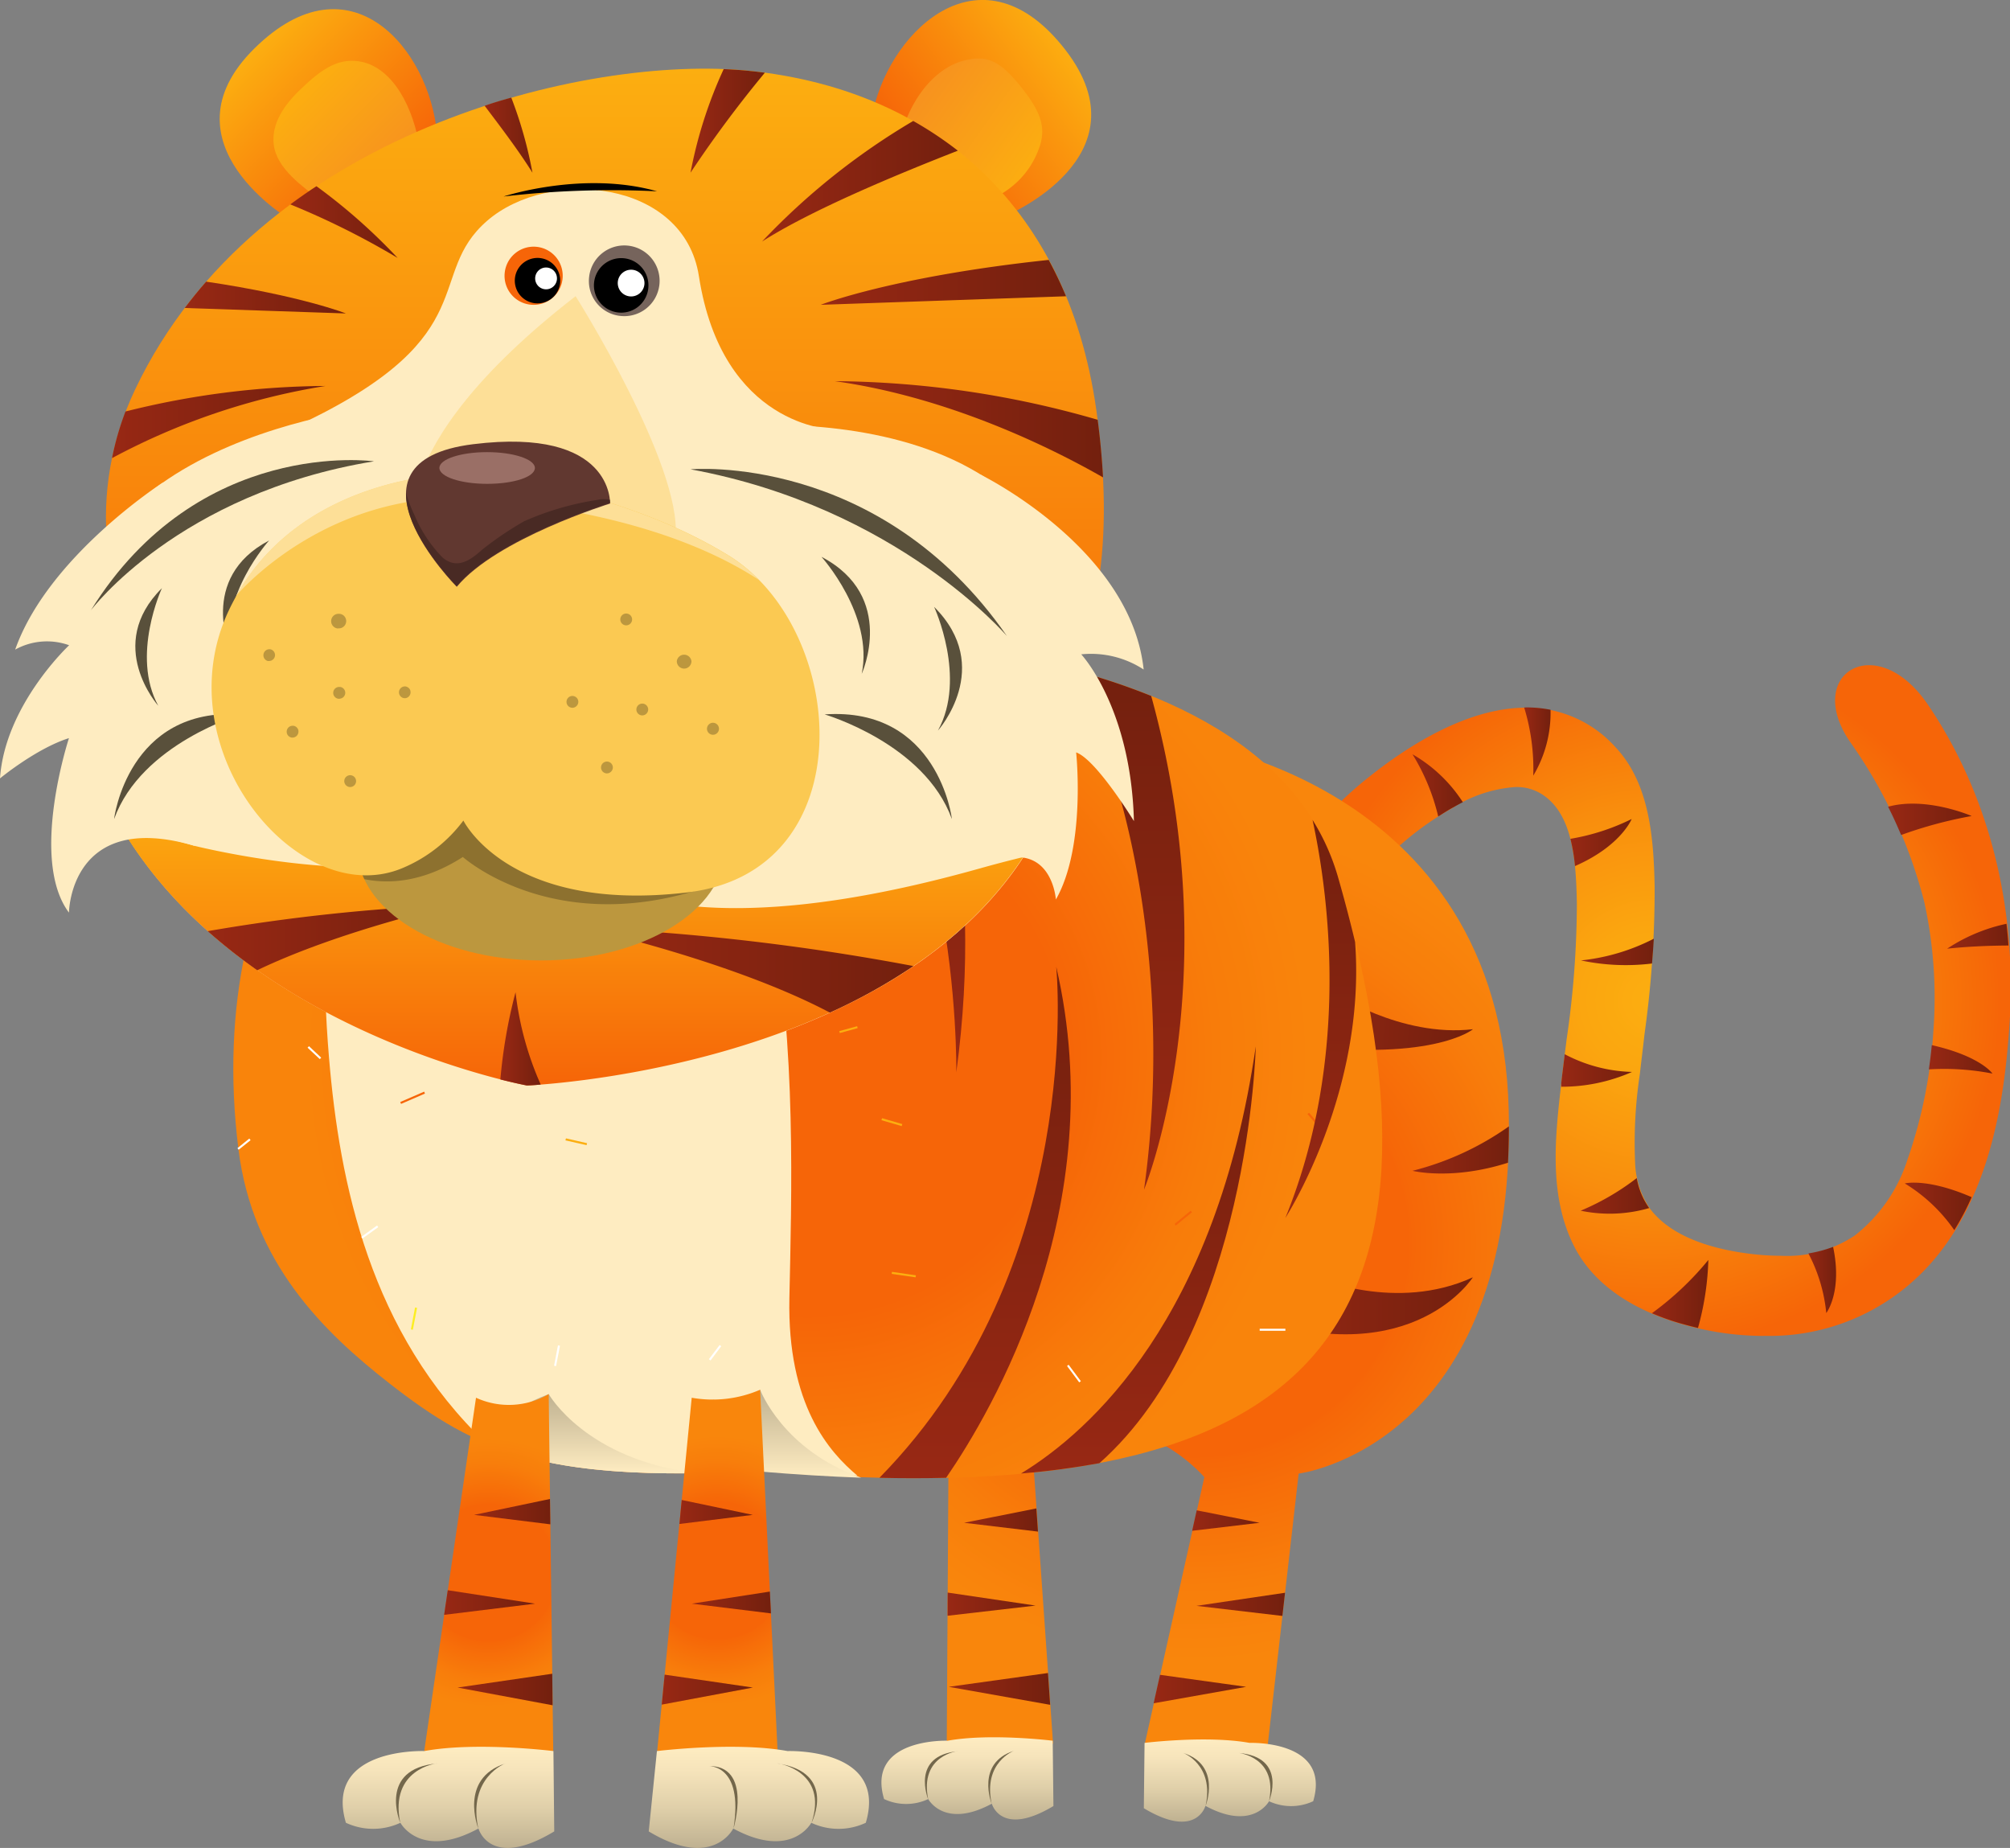 <svg xmlns="http://www.w3.org/2000/svg" xmlns:xlink="http://www.w3.org/1999/xlink" viewBox="0 0 221.22 203.34"><rect x="0" y="0" width="221.22" height="203.34" fill="#808080" stroke="none"/><defs><style>.cls-1{fill:url(#radial-gradient);}.cls-2{fill:url(#radial-gradient-2);}.cls-3{fill:url(#linear-gradient);}.cls-4{fill:#73674b;}.cls-5{fill:url(#linear-gradient-2);}.cls-6{fill:url(#Nouvelle_nuance_de_dégradé_3);}.cls-7{fill:url(#Nouvelle_nuance_de_dégradé_3-2);}.cls-8{fill:url(#Nouvelle_nuance_de_dégradé_3-3);}.cls-9{fill:url(#Nouvelle_nuance_de_dégradé_3-4);}.cls-10{fill:url(#Nouvelle_nuance_de_dégradé_3-5);}.cls-11{fill:url(#Nouvelle_nuance_de_dégradé_3-6);}.cls-12{fill:url(#Nouvelle_nuance_de_dégradé_3-7);}.cls-13{fill:url(#Nouvelle_nuance_de_dégradé_3-8);}.cls-14{fill:url(#Nouvelle_nuance_de_dégradé_3-9);}.cls-15{fill:url(#radial-gradient-3);}.cls-16{fill:#feecc1;}.cls-17{fill:#fff;}.cls-18{fill:#fcae10;}.cls-19{fill:#f66508;}.cls-20{fill:#fcee21;}.cls-21{fill:url(#Nouvelle_nuance_de_dégradé_3-10);}.cls-22{fill:url(#Nouvelle_nuance_de_dégradé_3-11);}.cls-23{fill:url(#Nouvelle_nuance_de_dégradé_3-12);}.cls-24{fill:url(#Nouvelle_nuance_de_dégradé_3-13);}.cls-25{fill:url(#Nouvelle_nuance_de_dégradé_3-14);}.cls-26{fill:url(#linear-gradient-3);}.cls-27{fill:url(#linear-gradient-4);}.cls-28{fill:url(#radial-gradient-4);}.cls-29{fill:url(#radial-gradient-5);}.cls-30{fill:url(#linear-gradient-5);}.cls-31{fill:url(#linear-gradient-6);}.cls-32{fill:#bc973e;}.cls-33{fill:url(#linear-gradient-7);}.cls-34{fill:url(#linear-gradient-8);}.cls-35{fill:url(#linear-gradient-9);}.cls-36{fill:url(#linear-gradient-10);}.cls-37{fill:url(#linear-gradient-11);}.cls-38{fill:#76645c;}.cls-39{fill:url(#Nouvelle_nuance_de_dégradé_3-15);}.cls-40{fill:url(#Nouvelle_nuance_de_dégradé_3-16);}.cls-41{fill:url(#Nouvelle_nuance_de_dégradé_3-17);}.cls-42{fill:url(#Nouvelle_nuance_de_dégradé_3-18);}.cls-43{fill:url(#Nouvelle_nuance_de_dégradé_3-19);}.cls-44{fill:url(#Nouvelle_nuance_de_dégradé_3-20);}.cls-45{fill:url(#Nouvelle_nuance_de_dégradé_3-21);}.cls-46{fill:url(#Nouvelle_nuance_de_dégradé_3-22);}.cls-47{fill:url(#linear-gradient-12);}.cls-48{fill:#fddf97;}.cls-49{fill:#59503b;}.cls-50{fill:url(#Nouvelle_nuance_de_dégradé_3-23);}.cls-51{fill:url(#Nouvelle_nuance_de_dégradé_3-24);}.cls-52{fill:#8d712f;}.cls-53{fill:#fbc952;}.cls-54{fill:#613830;}.cls-55{fill:#9a6f66;}.cls-56{fill:#492a24;}.cls-57{fill:url(#Nouvelle_nuance_de_dégradé_3-25);}.cls-58{fill:url(#Nouvelle_nuance_de_dégradé_3-26);}.cls-59{fill:url(#Nouvelle_nuance_de_dégradé_3-27);}.cls-60{fill:url(#Nouvelle_nuance_de_dégradé_3-28);}.cls-61{fill:url(#Nouvelle_nuance_de_dégradé_3-29);}.cls-62{fill:url(#Nouvelle_nuance_de_dégradé_3-30);}.cls-63{fill:url(#Nouvelle_nuance_de_dégradé_3-31);}.cls-64{fill:url(#Nouvelle_nuance_de_dégradé_3-32);}.cls-65{fill:url(#Nouvelle_nuance_de_dégradé_3-33);}.cls-66{fill:url(#Nouvelle_nuance_de_dégradé_3-34);}.cls-67{fill:url(#Nouvelle_nuance_de_dégradé_3-35);}.cls-68{fill:url(#Nouvelle_nuance_de_dégradé_3-36);}.cls-69{fill:url(#Nouvelle_nuance_de_dégradé_3-37);}.cls-70{fill:url(#Nouvelle_nuance_de_dégradé_3-38);}.cls-71{fill:url(#Nouvelle_nuance_de_dégradé_3-39);}.cls-72{fill:url(#Nouvelle_nuance_de_dégradé_3-40);}.cls-73{fill:url(#Nouvelle_nuance_de_dégradé_3-41);}.cls-74{fill:url(#Nouvelle_nuance_de_dégradé_3-42);}.cls-75{fill:url(#Nouvelle_nuance_de_dégradé_3-43);}</style><radialGradient id="radial-gradient" cx="182.09" cy="110.07" r="38.03" gradientUnits="userSpaceOnUse"><stop offset="0" stop-color="#fcae10"/><stop offset="0.21" stop-color="#fba60f"/><stop offset="0.54" stop-color="#f98f0d"/><stop offset="0.96" stop-color="#f66908"/><stop offset="1" stop-color="#f66508"/></radialGradient><radialGradient id="radial-gradient-2" cx="131.51" cy="136.74" r="46.15" gradientUnits="userSpaceOnUse"><stop offset="0.51" stop-color="#f66508"/><stop offset="0.52" stop-color="#f66708"/><stop offset="0.82" stop-color="#f87e0b"/><stop offset="1" stop-color="#f9860c"/></radialGradient><linearGradient id="linear-gradient" x1="106.47" y1="200.21" x2="106.47" y2="191.16" gradientUnits="userSpaceOnUse"><stop offset="0" stop-color="#bfb191"/><stop offset="0.39" stop-color="#dfcfa9"/><stop offset="0.77" stop-color="#f6e4bb"/><stop offset="1" stop-color="#feecc1"/></linearGradient><linearGradient id="linear-gradient-2" x1="135.36" y1="200.45" x2="135.36" y2="191.4" xlink:href="#linear-gradient"/><linearGradient id="Nouvelle_nuance_de_dégradé_3" x1="138.21" y1="143.69" x2="162.1" y2="143.69" gradientUnits="userSpaceOnUse"><stop offset="0" stop-color="#982814"/><stop offset="1" stop-color="#73200e"/></linearGradient><linearGradient id="Nouvelle_nuance_de_dégradé_3-2" x1="155.46" y1="126.55" x2="166.07" y2="126.55" xlink:href="#Nouvelle_nuance_de_dégradé_3"/><linearGradient id="Nouvelle_nuance_de_dégradé_3-3" x1="125.51" y1="119.37" x2="146.13" y2="119.37" gradientTransform="matrix(0.99, 0.11, -0.11, 0.99, 29.95, -20.74)" xlink:href="#Nouvelle_nuance_de_dégradé_3"/><linearGradient id="Nouvelle_nuance_de_dégradé_3-4" x1="106.11" y1="167.25" x2="114.24" y2="167.25" xlink:href="#Nouvelle_nuance_de_dégradé_3"/><linearGradient id="Nouvelle_nuance_de_dégradé_3-5" x1="104.29" y1="176.52" x2="113.97" y2="176.52" xlink:href="#Nouvelle_nuance_de_dégradé_3"/><linearGradient id="Nouvelle_nuance_de_dégradé_3-6" x1="104.42" y1="185.84" x2="115.58" y2="185.84" xlink:href="#Nouvelle_nuance_de_dégradé_3"/><linearGradient id="Nouvelle_nuance_de_dégradé_3-7" x1="131.21" y1="167.31" x2="138.63" y2="167.31" xlink:href="#Nouvelle_nuance_de_dégradé_3"/><linearGradient id="Nouvelle_nuance_de_dégradé_3-8" x1="131.67" y1="176.54" x2="141.43" y2="176.54" xlink:href="#Nouvelle_nuance_de_dégradé_3"/><linearGradient id="Nouvelle_nuance_de_dégradé_3-9" x1="126.97" y1="185.86" x2="137.15" y2="185.86" xlink:href="#Nouvelle_nuance_de_dégradé_3"/><radialGradient id="radial-gradient-3" cx="88.87" cy="116.37" r="55.41" gradientUnits="userSpaceOnUse"><stop offset="0.51" stop-color="#f66508"/><stop offset="0.81" stop-color="#f87c0a"/><stop offset="1" stop-color="#f9840b"/></radialGradient><linearGradient id="Nouvelle_nuance_de_dégradé_3-10" x1="123.73" y1="130.91" x2="123.73" y2="73.48" xlink:href="#Nouvelle_nuance_de_dégradé_3"/><linearGradient id="Nouvelle_nuance_de_dégradé_3-11" x1="145.37" y1="134.03" x2="145.37" y2="90.22" xlink:href="#Nouvelle_nuance_de_dégradé_3"/><linearGradient id="Nouvelle_nuance_de_dégradé_3-12" x1="125.29" y1="162.16" x2="125.29" y2="115.12" xlink:href="#Nouvelle_nuance_de_dégradé_3"/><linearGradient id="Nouvelle_nuance_de_dégradé_3-13" x1="97.31" y1="117.98" x2="97.31" y2="70.09" xlink:href="#Nouvelle_nuance_de_dégradé_3"/><linearGradient id="Nouvelle_nuance_de_dégradé_3-14" x1="107.32" y1="162.65" x2="107.32" y2="106.39" xlink:href="#Nouvelle_nuance_de_dégradé_3"/><linearGradient id="linear-gradient-3" x1="86.63" y1="162.55" x2="86.63" y2="152.92" gradientUnits="userSpaceOnUse"><stop offset="0.01" stop-color="#feecc1"/><stop offset="1" stop-color="#bfb191"/></linearGradient><linearGradient id="linear-gradient-4" x1="65.41" y1="162.12" x2="65.41" y2="153.4" xlink:href="#linear-gradient-3"/><radialGradient id="radial-gradient-4" cx="78.96" cy="172.8" r="14.82" xlink:href="#radial-gradient-2"/><radialGradient id="radial-gradient-5" cx="53.79" cy="173.04" r="14.77" xlink:href="#radial-gradient-2"/><linearGradient id="linear-gradient-5" x1="49.35" y1="203.34" x2="49.35" y2="192.21" xlink:href="#linear-gradient"/><linearGradient id="linear-gradient-6" x1="83.54" y1="203.34" x2="83.54" y2="192.21" xlink:href="#linear-gradient"/><linearGradient id="linear-gradient-7" x1="-149.97" y1="1.06" x2="-135.99" y2="16.58" gradientTransform="matrix(-0.98, -0.19, -0.19, 0.98, -29.76, -24.89)" gradientUnits="userSpaceOnUse"><stop offset="0" stop-color="#fcae10"/><stop offset="1" stop-color="#f66508"/></linearGradient><linearGradient id="linear-gradient-8" x1="104.82" y1="17.49" x2="114.53" y2="28.27" gradientTransform="matrix(0.98, -0.22, 0.22, 0.98, -3.81, 15.04)" gradientUnits="userSpaceOnUse"><stop offset="0" stop-color="#f7931e"/><stop offset="1" stop-color="#fcae10"/></linearGradient><linearGradient id="linear-gradient-9" x1="30.22" y1="5.03" x2="44.19" y2="20.56" gradientTransform="matrix(1, -0.06, 0.06, 1, -2.3, 1.98)" xlink:href="#linear-gradient-7"/><linearGradient id="linear-gradient-10" x1="34.91" y1="9.9" x2="43.35" y2="19.29" gradientTransform="matrix(1, -0.06, 0.06, 1, -2.3, 1.98)" gradientUnits="userSpaceOnUse"><stop offset="0" stop-color="#fcae10"/><stop offset="1" stop-color="#f7931e"/></linearGradient><linearGradient id="linear-gradient-11" x1="66.58" y1="92.64" x2="66.58" y2="7.55" gradientUnits="userSpaceOnUse"><stop offset="0" stop-color="#f66508"/><stop offset="1" stop-color="#fcae10"/></linearGradient><linearGradient id="Nouvelle_nuance_de_dégradé_3-15" x1="12.33" y1="46.44" x2="35.81" y2="46.44" xlink:href="#Nouvelle_nuance_de_dégradé_3"/><linearGradient id="Nouvelle_nuance_de_dégradé_3-16" x1="20.33" y1="32.74" x2="38.07" y2="32.74" xlink:href="#Nouvelle_nuance_de_dégradé_3"/><linearGradient id="Nouvelle_nuance_de_dégradé_3-17" x1="31.95" y1="24.44" x2="43.76" y2="24.44" xlink:href="#Nouvelle_nuance_de_dégradé_3"/><linearGradient id="Nouvelle_nuance_de_dégradé_3-18" x1="91.87" y1="47.23" x2="121.4" y2="47.23" xlink:href="#Nouvelle_nuance_de_dégradé_3"/><linearGradient id="Nouvelle_nuance_de_dégradé_3-19" x1="90.33" y1="31.04" x2="117.33" y2="31.04" xlink:href="#Nouvelle_nuance_de_dégradé_3"/><linearGradient id="Nouvelle_nuance_de_dégradé_3-20" x1="83.87" y1="19.95" x2="105.42" y2="19.95" xlink:href="#Nouvelle_nuance_de_dégradé_3"/><linearGradient id="Nouvelle_nuance_de_dégradé_3-21" x1="76.01" y1="13.31" x2="84.18" y2="13.31" xlink:href="#Nouvelle_nuance_de_dégradé_3"/><linearGradient id="Nouvelle_nuance_de_dégradé_3-22" x1="53.34" y1="14.89" x2="58.6" y2="14.89" xlink:href="#Nouvelle_nuance_de_dégradé_3"/><linearGradient id="linear-gradient-12" x1="63.06" y1="119.44" x2="63.06" y2="87.61" xlink:href="#linear-gradient-11"/><linearGradient id="Nouvelle_nuance_de_dégradé_3-23" x1="64.18" y1="106.75" x2="100.53" y2="106.75" xlink:href="#Nouvelle_nuance_de_dégradé_3"/><linearGradient id="Nouvelle_nuance_de_dégradé_3-24" x1="22.86" y1="103.16" x2="50" y2="103.16" xlink:href="#Nouvelle_nuance_de_dégradé_3"/><linearGradient id="Nouvelle_nuance_de_dégradé_3-25" x1="55.07" y1="114.31" x2="59.51" y2="114.31" xlink:href="#Nouvelle_nuance_de_dégradé_3"/><linearGradient id="Nouvelle_nuance_de_dégradé_3-26" x1="50.36" y1="185.91" x2="60.82" y2="185.91" xlink:href="#Nouvelle_nuance_de_dégradé_3"/><linearGradient id="Nouvelle_nuance_de_dégradé_3-27" x1="48.88" y1="176.33" x2="58.89" y2="176.33" xlink:href="#Nouvelle_nuance_de_dégradé_3"/><linearGradient id="Nouvelle_nuance_de_dégradé_3-28" x1="52.18" y1="166.34" x2="60.57" y2="166.34" xlink:href="#Nouvelle_nuance_de_dégradé_3"/><linearGradient id="Nouvelle_nuance_de_dégradé_3-29" x1="74.78" y1="166.37" x2="82.85" y2="166.37" xlink:href="#Nouvelle_nuance_de_dégradé_3"/><linearGradient id="Nouvelle_nuance_de_dégradé_3-30" x1="76.14" y1="176.33" x2="84.85" y2="176.33" xlink:href="#Nouvelle_nuance_de_dégradé_3"/><linearGradient id="Nouvelle_nuance_de_dégradé_3-31" x1="72.83" y1="185.92" x2="82.86" y2="185.92" xlink:href="#Nouvelle_nuance_de_dégradé_3"/><linearGradient id="Nouvelle_nuance_de_dégradé_3-32" x1="155.46" y1="86.42" x2="161" y2="86.42" xlink:href="#Nouvelle_nuance_de_dégradé_3"/><linearGradient id="Nouvelle_nuance_de_dégradé_3-33" x1="167.75" y1="81.6" x2="170.63" y2="81.6" xlink:href="#Nouvelle_nuance_de_dégradé_3"/><linearGradient id="Nouvelle_nuance_de_dégradé_3-34" x1="172.84" y1="92.72" x2="179.58" y2="92.72" xlink:href="#Nouvelle_nuance_de_dégradé_3"/><linearGradient id="Nouvelle_nuance_de_dégradé_3-35" x1="173.97" y1="104.74" x2="181.99" y2="104.74" xlink:href="#Nouvelle_nuance_de_dégradé_3"/><linearGradient id="Nouvelle_nuance_de_dégradé_3-36" x1="171.79" y1="117.82" x2="179.58" y2="117.82" xlink:href="#Nouvelle_nuance_de_dégradé_3"/><linearGradient id="Nouvelle_nuance_de_dégradé_3-37" x1="173.97" y1="131.58" x2="181.51" y2="131.58" xlink:href="#Nouvelle_nuance_de_dégradé_3"/><linearGradient id="Nouvelle_nuance_de_dégradé_3-38" x1="181.81" y1="142.38" x2="188.02" y2="142.38" xlink:href="#Nouvelle_nuance_de_dégradé_3"/><linearGradient id="Nouvelle_nuance_de_dégradé_3-39" x1="199.01" y1="140.84" x2="202.06" y2="140.84" xlink:href="#Nouvelle_nuance_de_dégradé_3"/><linearGradient id="Nouvelle_nuance_de_dégradé_3-40" x1="207.8" y1="90.15" x2="216.96" y2="90.15" xlink:href="#Nouvelle_nuance_de_dégradé_3"/><linearGradient id="Nouvelle_nuance_de_dégradé_3-41" x1="214.3" y1="103.02" x2="221.05" y2="103.02" xlink:href="#Nouvelle_nuance_de_dégradé_3"/><linearGradient id="Nouvelle_nuance_de_dégradé_3-42" x1="212.29" y1="116.51" x2="219.27" y2="116.51" xlink:href="#Nouvelle_nuance_de_dégradé_3"/><linearGradient id="Nouvelle_nuance_de_dégradé_3-43" x1="209.64" y1="132.75" x2="217" y2="132.75" xlink:href="#Nouvelle_nuance_de_dégradé_3"/></defs><g id="katman_2" data-name="katman 2"><g id="Calque_1" data-name="Calque 1"><path class="cls-1" d="M194.08,147a32.38,32.38,0,0,1-8.91-1.29c-5.82-1.64-9.95-4.63-11.95-8.63-2.8-5.59-2.05-12.09-1.39-17.83l.09-.79c.16-1.36.33-2.72.5-4.08a104.14,104.14,0,0,0,1.13-14.95c-.09-4.8-.45-9.69-3.67-11.92a5.2,5.2,0,0,0-3.07-.91,14.86,14.86,0,0,0-7,2.33A33.7,33.7,0,0,0,150.26,97a4.52,4.52,0,0,1-3.53,1.86h0a3.71,3.71,0,0,1-3.37-2.12A4.45,4.45,0,0,1,144.1,92a41.25,41.25,0,0,1,6.6-6.53c4.35-3.47,10.87-7.6,17.24-7.6a13.05,13.05,0,0,1,9.87,4.36c3.77,4,4.2,10.08,4.3,15.41A114.92,114.92,0,0,1,181,113.75c-.12,1.07-.25,2.14-.38,3.22l-.14,1.22a50.54,50.54,0,0,0-.52,9.75,9.5,9.5,0,0,0,1.64,5.06c2.55,3.38,7.57,4.57,11.33,5a28,28,0,0,0,3.07.18,13.42,13.42,0,0,0,8.14-2.23,17.29,17.29,0,0,0,5.79-8.33,53,53,0,0,0,2.86-14.23,49.07,49.07,0,0,0-1-14.12,53.3,53.3,0,0,0-8.06-17.48c-5.38-7.61,2.76-12.62,8.45-4.26,6.44,9.47,10,21.95,8.94,35.84-.54,7.45-2,18.21-8.66,25.69a23.65,23.65,0,0,1-18.3,7.93Z"/><path class="cls-2" d="M129.31,81.38s35.88,3.87,36.74,40.83-23.12,39.94-23.12,39.94l-3.42,30L126,191.86l6.55-29.32s-9.16-10.72-18.81-1.42l2.16,30.74H104.2l.19-30.92-6.53-8.27S88.55,86.62,129.31,81.38Z"/><path class="cls-3" d="M104.3,191.54s-9-.34-7,6.42a5.72,5.72,0,0,0,4.86,0s1.76,3.34,7,.51c0,0,1,3.73,6.78.26l-.08-7.19S109,190.69,104.3,191.54Z"/><path class="cls-4" d="M102.16,198s-2-4.83,3.31-5.31C105.47,192.65,101.16,193.13,102.16,198Z"/><path class="cls-4" d="M109.14,198.47s-1.78-4.47,2.46-5.82C111.6,192.65,108.17,193.92,109.14,198.47Z"/><path class="cls-5" d="M137.53,191.78s9-.34,7,6.42a5.77,5.77,0,0,1-4.86,0s-1.77,3.34-7,.51c0,0-1,3.73-6.78.26l.08-7.19S132.84,190.93,137.53,191.78Z"/><path class="cls-4" d="M139.67,198.2s2.05-4.83-3.31-5.31C136.36,192.89,140.67,193.37,139.67,198.2Z"/><path class="cls-4" d="M132.69,198.71s1.78-4.47-2.46-5.82C130.23,192.89,133.66,194.16,132.69,198.71Z"/><path class="cls-6" d="M144.82,140.55s8.84,3.88,17.28,0c0,0-6.48,10.25-23.89,4.54Z"/><path class="cls-7" d="M155.46,128.83s4.31,1.09,10.51-.89c.06-1.28.1-2.6.1-4A31.8,31.8,0,0,1,155.46,128.83Z"/><path class="cls-8" d="M146.7,109.18s7.43,5,15.42,4.07c0,0-4.63,3.85-20.92,1.53Z"/><polygon class="cls-9" points="114.24 168.53 114.06 165.98 106.11 167.56 114.24 168.53"/><polygon class="cls-10" points="104.3 175.24 104.29 177.79 113.97 176.67 104.3 175.24"/><polygon class="cls-11" points="115.58 187.59 115.34 184.09 104.42 185.61 115.58 187.59"/><polygon class="cls-12" points="131.71 166.19 131.21 168.44 138.63 167.56 131.71 166.19"/><polygon class="cls-13" points="141.43 175.26 131.68 176.7 141.14 177.81 141.43 175.26"/><polygon class="cls-14" points="127.67 184.29 126.97 187.42 137.15 185.61 127.67 184.29"/><path class="cls-15" d="M62.24,72.09c-22.59,0-39.95,22.74-36,54.34,1.55,12.52,9.36,20.12,16.58,25.76,9.81,7.67,17.31,10.91,40.84,9.68,61.34,5.2,78-15.3,63.65-65.33C138.59,66.33,79.35,68.49,62.24,72.09Z"/><path class="cls-16" d="M86.88,142.83c.46-21.77,2.24-68.91-24.26-66.55S34.68,98,36.21,116.37c1.16,13.88,4.54,30.32,17.3,42.45,6.71,2.81,15.18,3.83,30.11,3.05,2.45.21,8.43.37,10.74.5C91.27,159.78,86.63,154.61,86.88,142.83Z"/><polygon class="cls-17" points="26.27 126.51 26.13 126.34 27.44 125.28 27.58 125.46 26.27 126.51 26.27 126.51"/><polygon class="cls-17" points="35.2 116.54 33.85 115.28 34.01 115.12 35.35 116.38 35.2 116.54 35.2 116.54"/><polygon class="cls-18" points="64.56 126.01 62.23 125.48 62.29 125.26 64.61 125.79 64.56 126.01 64.56 126.01"/><polygon class="cls-17" points="106.85 94.49 106.81 94.27 108.88 93.89 108.92 94.11 106.85 94.49 106.85 94.49"/><polygon class="cls-17" points="51.62 101.65 50 101.65 50 101.43 51.62 101.43 51.62 101.65 51.62 101.65"/><polygon class="cls-18" points="92.43 113.67 92.37 113.46 94.34 112.92 94.39 113.13 92.43 113.67 92.43 113.67"/><polygon class="cls-18" points="99.24 123.91 97.01 123.26 97.08 123.04 99.31 123.69 99.24 123.91 99.24 123.91"/><polygon class="cls-18" points="100.77 140.55 98.14 140.17 98.17 139.95 100.8 140.33 100.77 140.55 100.77 140.55"/><polygon class="cls-19" points="129.41 134.85 129.27 134.68 131.05 133.22 131.19 133.39 129.41 134.85 129.41 134.85"/><polygon class="cls-17" points="141.47 146.43 138.64 146.43 138.64 146.21 141.47 146.21 141.47 146.43 141.47 146.43"/><polygon class="cls-17" points="118.78 152.11 117.44 150.31 117.61 150.17 118.96 151.98 118.78 152.11 118.78 152.11"/><polygon class="cls-19" points="44.14 121.47 44.05 121.26 46.68 120.12 46.77 120.33 44.14 121.47 44.14 121.47"/><polygon class="cls-20" points="40.68 108.01 38.07 107.72 38.1 107.5 40.7 107.79 40.68 108.01 40.68 108.01"/><polygon class="cls-18" points="94.29 100.02 92.33 98.39 92.47 98.22 94.44 99.84 94.29 100.02 94.29 100.02"/><polygon class="cls-19" points="145.57 124.51 143.9 122.59 144.07 122.44 145.74 124.36 145.57 124.51 145.57 124.51"/><path class="cls-21" d="M126.7,76.58a71.36,71.36,0,0,0-9.6-3.1c6,7.9,12.36,32.06,8.81,57.43C125.91,130.91,135.37,108,126.7,76.58Z"/><path class="cls-22" d="M149.14,103.64c-.55-2.3-1.17-4.66-1.87-7.1a25,25,0,0,0-2.81-6.32c1.76,8.15,4.21,26.13-3,43.81C141.47,134,150.39,120.24,149.14,103.64Z"/><path class="cls-23" d="M121,161c16.51-14.62,17.21-45.86,17.21-45.86-4.34,29.89-18.19,42.34-25.84,47C115.44,161.89,118.31,161.49,121,161Z"/><path class="cls-24" d="M100,70.68c-3.94-.36-7.85-.54-11.61-.59C105.83,82.79,105.25,118,105.25,118,108.47,94.32,103,77.71,100,70.68Z"/><path class="cls-25" d="M96.79,162.61q3.81.09,7.34,0c5-7.27,18.28-29.67,12.12-56.23C116.25,106.39,119.57,139.42,96.79,162.61Z"/><polygon class="cls-17" points="39.89 136.28 39.76 136.1 41.5 134.85 41.63 135.03 39.89 136.28 39.89 136.28"/><polygon class="cls-17" points="78.2 149.7 78.02 149.56 79.2 148 79.38 148.13 78.2 149.7 78.2 149.7"/><polygon class="cls-17" points="61.2 150.32 60.98 150.28 61.41 148.04 61.63 148.08 61.2 150.32 61.2 150.32"/><polygon class="cls-20" points="45.44 146.32 45.22 146.28 45.68 143.87 45.9 143.91 45.44 146.32 45.44 146.32"/><path class="cls-26" d="M83.66,152.92c-1.76,3.17-5.15,1.08-5.15,1.08l2.11,8L82,162c.55,0,1.09,0,1.66-.08q5.84.49,11.13.68C86.14,159.57,83.66,152.92,83.66,152.92Z"/><path class="cls-27" d="M76.84,162.11c-12.34-1.42-16.45-8.71-16.45-8.71-4.85,1.85-6.29,3.91-6.41,5.62C59.51,161.24,66.3,162.26,76.84,162.11Z"/><path class="cls-28" d="M76.13,153.8a13.18,13.18,0,0,0,7.53-.88l1.92,39.76H72.33Z"/><path class="cls-29" d="M52.39,153.8a8.67,8.67,0,0,0,8-.4l.5,39.28H46.69Z"/><path class="cls-30" d="M46.69,192.68s-11.07-.42-8.62,7.89a7.08,7.08,0,0,0,6,0s2.18,4.11,8.59.63c0,0,1.26,4.59,8.34.32l-.09-8.84S52.45,191.62,46.69,192.68Z"/><path class="cls-31" d="M86.68,192.68s11.07-.42,8.61,7.89a7.06,7.06,0,0,1-6,0s-2.18,4.11-8.59.63c0,0-2.21,4.59-9.3.32l.9-8.84S80.92,191.62,86.68,192.68Z"/><path class="cls-4" d="M44.05,200.57s-2.51-5.94,4.08-6.53C48.13,194,42.83,194.63,44.05,200.57Z"/><path class="cls-4" d="M52.64,201.2s-2.19-5.5,3-7.16C55.66,194,51.45,195.6,52.64,201.2Z"/><path class="cls-4" d="M80.73,201.2s2.12-7-2.8-6.87C77.93,194.33,81.87,194.06,80.73,201.2Z"/><path class="cls-4" d="M89.32,200.57s2.85-5.52-3.74-6.53C85.58,194,91.21,194.87,89.32,200.57Z"/><path class="cls-32" d="M27.55,81.29h-.12a.87.87,0,0,1,.12-1.74h.12a.88.88,0,0,1,.58.33.84.84,0,0,1,.16.65.87.87,0,0,1-.86.75Z"/><path class="cls-33" d="M110.65,23.77s15.69-6.5,6.63-18.25S98.18,3.07,96.12,12.1Z"/><path class="cls-34" d="M99.64,13.41c1.41-3.67,3.89-6.16,6.64-6.79,2.49-.56,3.89.09,6.42,3.36,1.8,2.34,2.33,3.93,1.83,5.8A9.52,9.52,0,0,1,110,21.45Z"/><path class="cls-35" d="M32.12,24.3S17.44,15.75,28,5.33s19.26.12,20.09,9.35Z"/><path class="cls-36" d="M35.21,22c-1.87-1.46-4.75-3.42-5.08-6.07C29.9,14,30.8,12.05,32.9,10s3.69-3.19,5.52-3.3c3.76-.23,6.41,3.55,7.48,8.08Z"/><path class="cls-37" d="M120.66,45.1c8.42,59.22-49.53,46.36-74.12,46.36S4.07,65.58,14.88,42.84C28.33,14.55,64.59,5.93,82.55,7.8,101.77,9.79,117.34,21.7,120.66,45.1Z"/><path class="cls-16" d="M91.61,47.24S79.49,47,76.92,30.38c-1.64-10.6-16.49-12-23.31-6.08s-.24,12.48-19.75,22C33.86,46.25,76.73,50.2,91.61,47.24Z"/><path class="cls-38" d="M64.84,30.47a3.89,3.89,0,1,1,3.4,4.29A3.86,3.86,0,0,1,64.84,30.47Z"/><path class="cls-19" d="M55.55,30a3.2,3.2,0,1,1,2.8,3.52A3.19,3.19,0,0,1,55.55,30Z"/><path d="M61.64,31.19a2.5,2.5,0,1,1-2.18-2.79A2.5,2.5,0,0,1,61.64,31.19Z"/><path d="M71.34,31.81a3,3,0,1,1-2.65-3.39A3,3,0,0,1,71.34,31.81Z"/><path class="cls-17" d="M70.92,31.32a1.47,1.47,0,1,1-1.28-1.63A1.47,1.47,0,0,1,70.92,31.32Z"/><path class="cls-17" d="M61.29,30.79a1.2,1.2,0,1,1-1-1.34A1.2,1.2,0,0,1,61.29,30.79Z"/><path d="M72.31,21.05a102.62,102.62,0,0,0-16.88.57S64.17,18.74,72.31,21.05Z"/><path class="cls-39" d="M12.33,50.41a74.67,74.67,0,0,1,23.48-7.94,92.08,92.08,0,0,0-22,2.81A31.51,31.51,0,0,0,12.33,50.41Z"/><path class="cls-40" d="M20.33,33.89l17.74.6s-4.9-1.94-15.38-3.5C21.87,31.92,21.09,32.89,20.33,33.89Z"/><path class="cls-41" d="M43.76,28.38a63.42,63.42,0,0,0-8.93-7.89c-1,.64-1.94,1.31-2.88,2A87.61,87.61,0,0,1,43.76,28.38Z"/><path class="cls-42" d="M120.81,46.19a106.38,106.38,0,0,0-28.94-4.25c13.32,1.86,25,8,29.53,10.59C121.29,50.51,121.1,48.4,120.81,46.19Z"/><path class="cls-43" d="M117.33,32.6a44,44,0,0,0-1.91-4c-17.16,1.82-25.09,4.94-25.09,4.94Z"/><path class="cls-44" d="M100.51,13.31A75.81,75.81,0,0,0,83.87,26.58c5.3-3.4,14.61-7.29,21.55-10A39.66,39.66,0,0,0,100.51,13.31Z"/><path class="cls-45" d="M84.18,8c-.54-.07-1.09-.14-1.63-.19-.92-.1-1.89-.16-2.9-.21A48.73,48.73,0,0,0,76,19,129.89,129.89,0,0,1,84.18,8Z"/><path class="cls-46" d="M58.6,19a45.73,45.73,0,0,0-2.33-8.26c-1,.28-2,.57-2.93.9C55,13.84,57,16.45,58.6,19Z"/><path class="cls-32" d="M41.39,84.77s-3.17,17.5,25.23,17.09S83,81.88,83,81.88,59,69,41.39,84.77Z"/><path class="cls-16" d="M42.42,44.69S3.44,48.07,8,76.15c5.64,35.09,50,43.29,50,43.29s54.4-2.14,60.27-39.92S79.49,47,79.49,47Z"/><path class="cls-47" d="M112.61,94.31c-1.52.37-3.1.78-4.74,1.24-47.29,13.29-50.61-7.94-50.61-7.94-4,13.49-35.86,5.46-35.86,5.46a55.78,55.78,0,0,0-7.9-1.73C27,113.71,58,119.44,58,119.44S97.18,117.89,112.61,94.31Z"/><path class="cls-48" d="M45.63,59.59s-4.35-9.9,17.72-27c0,0,11.72,18.56,11,26.51S45.63,59.59,45.63,59.59Z"/><path class="cls-16" d="M107.87,52.2s16.58,8.09,18,21.47A10.6,10.6,0,0,0,119,72s5.47,5.81,5.8,18.35c0,0-4.14-6.77-6.36-7.56,0,0,1.11,10.34-2.23,16.19,0,0-.49-7.5-8.32-3.47Z"/><path class="cls-16" d="M17.88,53.13S5.29,61.22,1.67,71.48A7.21,7.21,0,0,1,7.61,71S.55,77.57,0,85.65c0,0,4-3.3,7.59-4.43,0,0-4.39,13.35,0,19.2,0,0,.1-11.36,13.81-7.35C21.4,93.07,41.06,48.74,17.88,53.13Z"/><path class="cls-49" d="M10,67.16s9.6-12.87,31.16-16.4C41.11,50.76,21.85,48.05,10,67.16Z"/><path class="cls-49" d="M110.83,70S98.79,55.83,76,51.64C76,51.64,96.79,49.75,110.83,70Z"/><path class="cls-49" d="M26.56,78.61s-11,3.2-14,11.51C12.54,90.12,14.07,77.74,26.56,78.61Z"/><path class="cls-49" d="M90.76,78.61s11,3.2,14,11.51C104.79,90.12,103.26,77.74,90.76,78.61Z"/><path class="cls-49" d="M90.41,61.27s5.77,6.38,4.43,12.88C94.84,74.15,98.73,65.63,90.41,61.27Z"/><path class="cls-49" d="M102.81,66.78s3.62,7.8.42,13.61C103.23,80.39,109.47,73.41,102.81,66.78Z"/><path class="cls-49" d="M29.62,59.47s-5.49,6.07-4.21,12.25C25.41,71.72,21.7,63.63,29.62,59.47Z"/><path class="cls-49" d="M17.82,64.72s-3.44,7.41-.4,12.94C17.42,77.66,11.48,71,17.82,64.72Z"/><path class="cls-50" d="M64.18,102.08s16.37,3.64,27.15,9.34a62.48,62.48,0,0,0,9.2-5.12A255.84,255.84,0,0,0,64.18,102.08Z"/><path class="cls-51" d="M28.31,106.76C37.51,102.34,50,99.57,50,99.57a208.62,208.62,0,0,0-27.14,2.89A62.26,62.26,0,0,0,28.31,106.76Z"/><path class="cls-32" d="M79.76,93.41c0,6.77-9.05,12.27-20.21,12.27s-20.21-5.5-20.21-12.27,9-12.27,20.21-12.27S79.76,86.63,79.76,93.41Z"/><path class="cls-52" d="M78.73,97.28a9.69,9.69,0,0,0,.56-1.23L51.36,87l-12,6.61a7.77,7.77,0,0,0,.74,3.13c2.6.53,6.4.41,10.84-2.44C50.92,94.26,61.26,103.65,78.73,97.28Z"/><path class="cls-53" d="M51,52.13s-18.51-.33-25.8,15S33,100.58,44.53,95.42A16.13,16.13,0,0,0,51,90.29s5,10.23,24.63,7.91,17.66-29.08,4.52-37.1S51,52.13,51,52.13Z"/><path class="cls-32" d="M75.29,73.57a.81.81,0,0,1-.8-.81.81.81,0,0,1,1.61,0,.81.81,0,0,1-.81.81Z"/><path class="cls-32" d="M66.8,85.1a.65.65,0,1,1,.65-.65.66.66,0,0,1-.65.65Z"/><path class="cls-32" d="M70.69,78.72a.65.65,0,1,1,.65-.65.66.66,0,0,1-.65.65Z"/><path class="cls-32" d="M78.48,80.85a.66.66,0,1,1,.65-.65.66.66,0,0,1-.65.65Z"/><path class="cls-32" d="M37.24,69.15h-.11a.81.81,0,0,1,.11-1.61h.11a.8.8,0,0,1-.1,1.6Z"/><path class="cls-32" d="M37.37,76.89h-.09a.65.65,0,0,1,.09-1.3h.09a.65.65,0,0,1-.09,1.29Z"/><path class="cls-32" d="M63,77.88a.65.65,0,1,1,.65-.65.66.66,0,0,1-.65.65Z"/><path class="cls-32" d="M68.92,68.81a.65.65,0,1,1,.65-.65.65.65,0,0,1-.65.65Z"/><path class="cls-32" d="M38.54,86.6a.65.65,0,1,1,.65-.65.65.65,0,0,1-.65.65Z"/><path class="cls-32" d="M44.54,76.82h-.09a.65.65,0,0,1,.09-1.29h.09a.73.73,0,0,1,.43.25.67.67,0,0,1,.12.49.65.65,0,0,1-.64.56Z"/><path class="cls-32" d="M32.2,81.16h-.09a.65.65,0,0,1-.55-.74.65.65,0,0,1,.64-.56h.09a.64.64,0,0,1,.43.25.6.6,0,0,1,.12.48.65.65,0,0,1-.64.57Z"/><path class="cls-32" d="M29.59,72.74H29.5A.65.65,0,0,1,29,72a.65.65,0,0,1,.64-.56h.09a.65.65,0,0,1-.09,1.29Z"/><path class="cls-48" d="M53.61,54.94c15,1.48,24.19,5.14,29.93,8.88a17.74,17.74,0,0,0-3.4-2.72c-13.13-8-29.15-9-29.15-9s-17.26-.3-25,13.46h0S36.27,53.22,53.61,54.94Z"/><path class="cls-54" d="M50.27,64.57S36.58,50.8,52.06,48.88s15.08,6.53,15.08,6.53S54.68,59.26,50.27,64.57Z"/><path class="cls-55" d="M58.87,51.49c0,1-2.36,1.75-5.26,1.75s-5.25-.78-5.25-1.75,2.35-1.74,5.25-1.74S58.87,50.53,58.87,51.49Z"/><path class="cls-56" d="M67.12,55a2.79,2.79,0,0,0-1.34,0,31.62,31.62,0,0,0-8.1,2.36,37,37,0,0,0-4.61,3.12c-1.25,1.12-2.74,2.24-4.36.87a14.9,14.9,0,0,1-3.12-4.74,13.14,13.14,0,0,1-.9-2.39c-.09,4.58,5.58,10.28,5.58,10.28,4.41-5.31,16.87-9.16,16.87-9.16S67.14,55.26,67.12,55Z"/><path class="cls-57" d="M55.07,118.78c1.83.46,2.9.66,2.9.66s.56,0,1.54-.1a34.69,34.69,0,0,1-2.77-10.16A56.57,56.57,0,0,0,55.07,118.78Z"/><polygon class="cls-58" points="60.82 187.64 60.78 184.17 50.36 185.69 60.82 187.64"/><polygon class="cls-59" points="48.88 177.69 58.89 176.46 49.28 174.98 48.88 177.69"/><polygon class="cls-60" points="60.57 167.73 60.53 164.94 52.18 166.69 60.57 167.73"/><polygon class="cls-61" points="74.78 167.69 82.85 166.69 75.03 165.05 74.78 167.69"/><polygon class="cls-62" points="84.85 177.53 84.73 175.13 76.14 176.46 84.85 177.53"/><polygon class="cls-63" points="72.83 187.57 82.86 185.69 73.15 184.27 72.83 187.57"/><path class="cls-64" d="M161,88.27A16.16,16.16,0,0,0,155.46,83a23.22,23.22,0,0,1,2.83,6.84c.51-.32,1-.64,1.54-.94S160.62,88.46,161,88.27Z"/><path class="cls-65" d="M167.75,77.85a23.09,23.09,0,0,1,1,7.5,13.48,13.48,0,0,0,1.9-7.25,13.94,13.94,0,0,0-2.69-.26Z"/><path class="cls-66" d="M179.58,90.12a24.18,24.18,0,0,1-6.74,2.18,20.11,20.11,0,0,1,.5,3C178.4,93.09,179.58,90.12,179.58,90.12Z"/><path class="cls-67" d="M174,105.68a23.78,23.78,0,0,0,7.82.34c.08-.91.14-1.82.2-2.73A22.59,22.59,0,0,1,174,105.68Z"/><path class="cls-68" d="M172.21,116c-.09.81-.19,1.6-.29,2.4l-.09.79c0,.13,0,.26,0,.39a19.13,19.13,0,0,0,7.79-1.63A16.73,16.73,0,0,1,172.21,116Z"/><path class="cls-69" d="M181.51,132.93a8.14,8.14,0,0,1-1.37-3.3,27.53,27.53,0,0,1-6.17,3.59A15.63,15.63,0,0,0,181.51,132.93Z"/><path class="cls-70" d="M185.17,145.68c.57.16,1.13.31,1.71.44a30.92,30.92,0,0,0,1.14-7.48,33.29,33.29,0,0,1-6.21,5.86A25.45,25.45,0,0,0,185.17,145.68Z"/><path class="cls-71" d="M201,144.48s1.8-2.33.75-7.28a13.51,13.51,0,0,1-2.72.72A17.77,17.77,0,0,1,201,144.48Z"/><path class="cls-72" d="M207.8,88.77c.52,1,1,2.08,1.44,3.11A47.16,47.16,0,0,1,217,89.79S212,87.61,207.8,88.77Z"/><path class="cls-73" d="M220.83,101.65a19,19,0,0,0-6.53,2.74c2.33-.25,4.72-.34,6.75-.35C221,103.23,220.92,102.44,220.83,101.65Z"/><path class="cls-74" d="M212.61,115c-.08.89-.19,1.78-.32,2.67a27.7,27.7,0,0,1,7,.46S218,116.22,212.61,115Z"/><path class="cls-75" d="M209.64,130.22a18,18,0,0,1,5.45,5.14,28.57,28.57,0,0,0,1.91-3.63C212.06,129.59,209.64,130.22,209.64,130.22Z"/></g></g></svg>